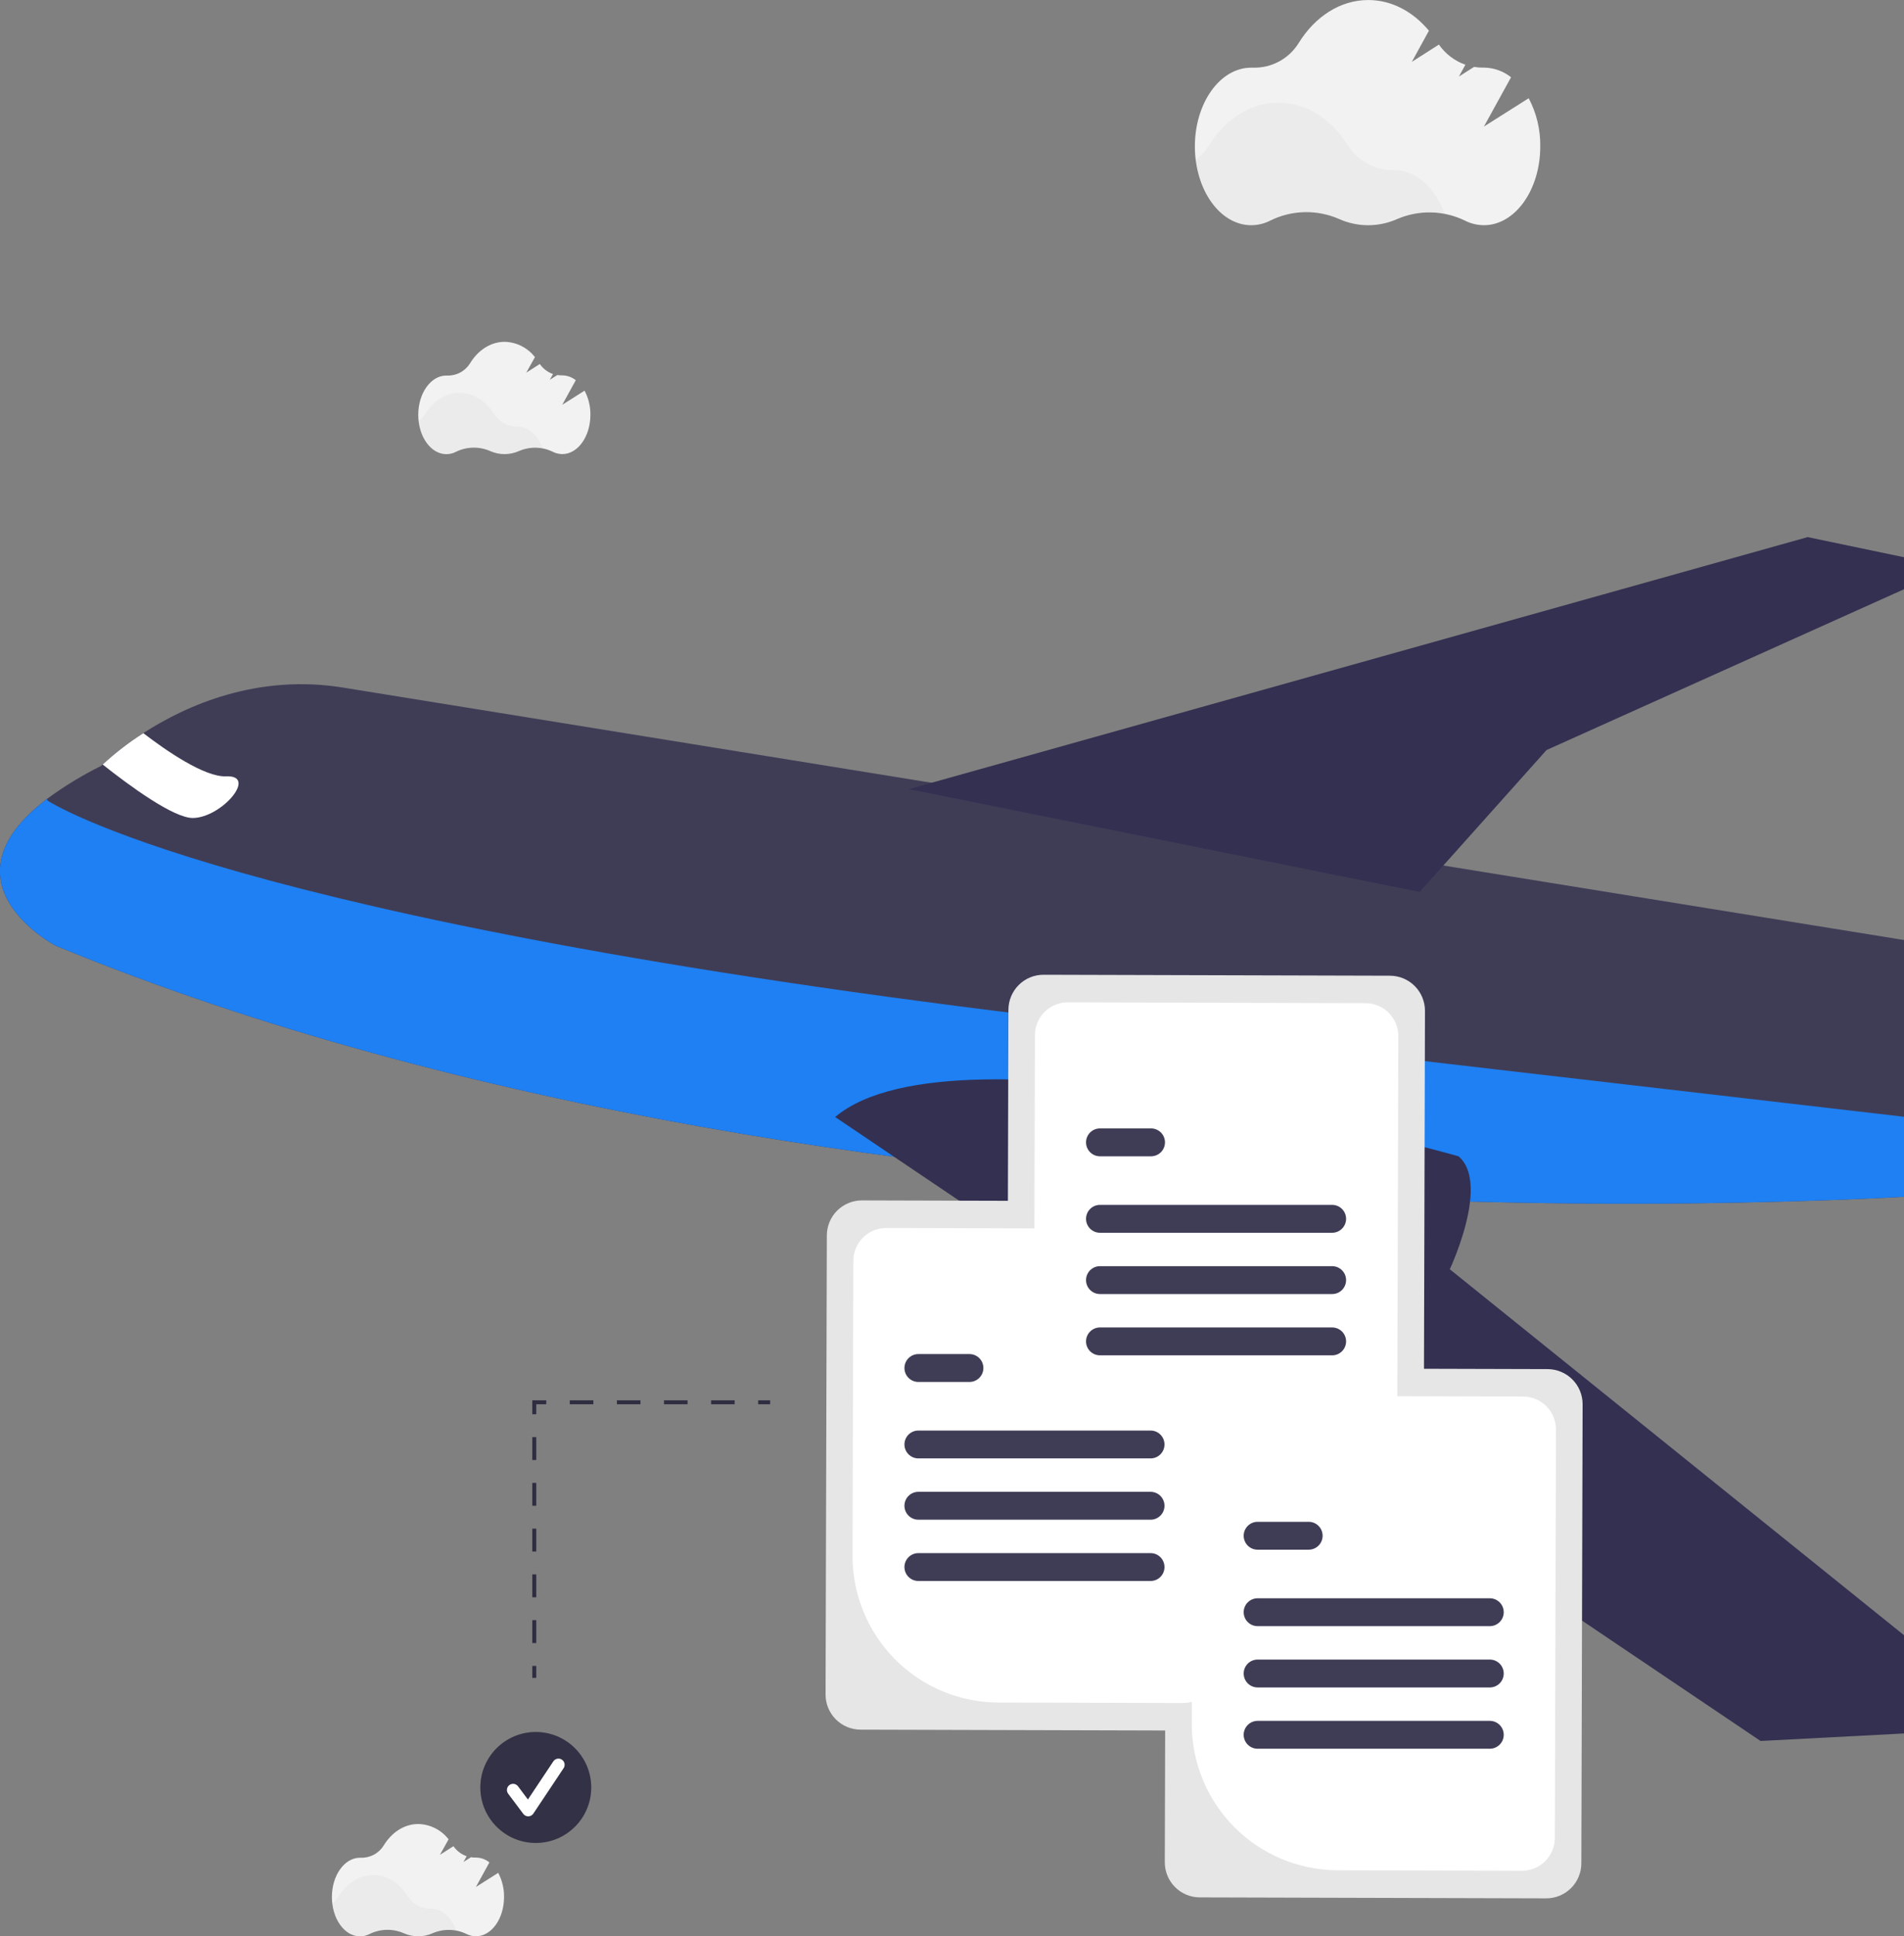 <svg width="364" height="370" viewBox="0 0 364 370" fill="none" xmlns="http://www.w3.org/2000/svg">
<rect x="0" y="0" width="364" height="370" fill="#808080" stroke="none"/>
<g clip-path="url(#clip0_185_87571)">
<path d="M473.027 218.159C467.651 220.139 458.209 221.767 447.281 223.076C417.566 226.64 376.847 227.905 376.847 227.905C376.847 227.905 167.522 245.257 10.637 180.721C10.637 180.721 -12.183 168.764 8.986 152.672C12.245 150.267 15.711 148.154 19.342 146.358L19.6 146.099C22.008 143.875 24.61 141.871 27.376 140.11C35.503 134.857 49.227 128.632 65.933 131.453L477.98 198.062C477.98 198.062 493.029 210.773 473.027 218.159Z" fill="#3F3D56"/>
<path d="M173.762 150.807L345.581 102.645L373.276 108.43L295.661 143.327L271.406 170.453L173.762 150.807Z" fill="#403C65"/>
<path d="M173.762 150.807L345.581 102.645L373.276 108.43L295.661 143.327L271.406 170.453L173.762 150.807Z" fill="black" fill-opacity="0.2"/>
<path d="M447.281 223.076C417.566 226.64 376.847 227.905 376.847 227.905C376.847 227.905 167.522 245.257 10.637 180.721C10.637 180.721 -12.183 168.764 8.986 152.672L9.057 152.969C9.057 152.969 42.91 175.837 204.654 194.927L447.281 223.076Z" fill="#1E80F2"/>
<path d="M36.912 156.318C33.247 156.379 24.85 150.235 19.628 146.099C22.036 143.875 24.638 141.871 27.403 140.11C31.613 143.338 39.102 148.563 43.267 148.36C49.282 148.112 42.431 156.219 36.912 156.318Z" fill="white"/>
<path d="M385.893 330.12L336.573 332.7L197.907 239.245L172.166 221.893L159.664 213.462C183.122 193.662 278.829 220.969 278.829 220.969C280.661 222.515 281.244 225.083 281.162 227.921C281.002 233.234 278.504 239.471 277.541 241.715C277.31 242.265 277.167 242.556 277.167 242.556L385.893 330.12Z" fill="#333051"/>
<path d="M223.467 281.666L214.91 287.078L220.094 277.657C218.626 276.486 216.81 275.838 214.932 275.814H214.795C214.201 275.826 213.608 275.782 213.023 275.682L210.129 277.519L211.367 275.264C209.316 274.545 207.545 273.198 206.304 271.414L201.126 274.714L204.395 268.763C201.368 265.128 197.285 262.901 192.79 262.901C187.403 262.901 182.604 266.101 179.506 271.095C178.588 272.591 177.289 273.816 175.743 274.647C174.196 275.478 172.457 275.884 170.702 275.825H170.416C164.468 275.825 159.647 282.563 159.647 290.878C159.647 299.194 164.468 305.932 170.416 305.932C171.723 305.928 173.009 305.605 174.163 304.991C176.189 304.009 178.403 303.478 180.653 303.434C182.904 303.391 185.137 303.836 187.199 304.738C188.943 305.516 190.831 305.918 192.74 305.918C194.65 305.918 196.538 305.516 198.281 304.738C200.326 303.852 202.537 303.416 204.766 303.459C206.994 303.502 209.187 304.022 211.196 304.986C212.343 305.584 213.617 305.899 214.91 305.904C220.859 305.904 225.679 299.167 225.679 290.851C225.722 287.653 224.961 284.495 223.467 281.666Z" fill="#F2F2F2"/>
<path opacity="0.03" d="M207.371 303.693C204.264 303.106 201.052 303.454 198.143 304.694C196.401 305.474 194.514 305.877 192.605 305.877C190.696 305.877 188.809 305.474 187.067 304.694C185.005 303.789 182.772 303.343 180.521 303.386C178.27 303.43 176.055 303.963 174.031 304.947C172.874 305.559 171.587 305.882 170.278 305.888C164.996 305.888 160.599 300.564 159.686 293.546C160.743 292.779 161.64 291.813 162.327 290.703C165.425 285.714 170.223 282.513 175.61 282.513C180.997 282.513 185.746 285.648 188.838 290.598C189.761 292.09 191.054 293.318 192.592 294.163C194.13 295.008 195.86 295.442 197.615 295.421H197.753C201.957 295.41 205.599 298.776 207.371 303.693Z" fill="black"/>
<path d="M111.753 74.656L107.489 77.356L110.075 72.659C109.344 72.072 108.437 71.747 107.5 71.735H107.434C107.137 71.738 106.841 71.716 106.548 71.669L105.106 72.582L105.722 71.482C104.699 71.124 103.815 70.452 103.197 69.563L100.616 71.213L102.267 68.248C101.58 67.361 100.704 66.638 99.703 66.132C98.701 65.625 97.6 65.349 96.478 65.322C93.793 65.322 91.399 66.917 89.875 69.409C89.416 70.157 88.767 70.769 87.993 71.184C87.22 71.598 86.35 71.8 85.473 71.768H85.329C82.364 71.768 79.959 75.134 79.959 79.281C79.959 83.428 82.364 86.788 85.329 86.788C85.982 86.786 86.624 86.626 87.2 86.321C88.21 85.829 89.315 85.564 90.439 85.542C91.562 85.52 92.676 85.743 93.704 86.194C94.571 86.579 95.508 86.778 96.456 86.778C97.404 86.778 98.341 86.579 99.207 86.194C100.227 85.752 101.331 85.534 102.443 85.556C103.555 85.578 104.649 85.839 105.651 86.321C106.222 86.617 106.856 86.773 107.5 86.777C110.465 86.777 112.87 83.417 112.87 79.27C112.891 77.663 112.507 76.076 111.753 74.656Z" fill="#F2F2F2"/>
<path opacity="0.03" d="M103.724 85.644C102.173 85.347 100.569 85.522 99.118 86.145C98.251 86.528 97.315 86.726 96.367 86.728C95.409 86.728 94.461 86.523 93.588 86.128C92.559 85.678 91.445 85.457 90.322 85.48C89.199 85.503 88.094 85.769 87.084 86.26C86.51 86.565 85.869 86.726 85.219 86.728C82.583 86.728 80.387 84.071 79.931 80.573C80.456 80.188 80.904 79.707 81.251 79.154C82.792 76.663 85.186 75.068 87.854 75.068C90.523 75.068 92.906 76.647 94.458 79.105C94.92 79.853 95.569 80.467 96.341 80.888C97.112 81.31 97.98 81.523 98.86 81.508H98.931C101.006 81.508 102.838 83.191 103.724 85.644Z" fill="black"/>
<path d="M95.245 357.9L90.981 360.601L93.567 355.904C92.836 355.317 91.929 354.991 90.992 354.98H90.926C90.629 354.983 90.333 354.961 90.04 354.914L88.598 355.827L89.214 354.727C88.191 354.369 87.308 353.697 86.689 352.807L84.108 354.457L85.759 351.493C85.072 350.605 84.197 349.882 83.195 349.376C82.194 348.87 81.092 348.594 79.97 348.567C77.285 348.567 74.891 350.162 73.367 352.653C72.908 353.401 72.259 354.014 71.485 354.428C70.712 354.843 69.842 355.045 68.965 355.013H68.822C65.856 355.013 63.451 358.379 63.451 362.526C63.451 366.673 65.856 370.033 68.822 370.033C69.474 370.031 70.116 369.87 70.693 369.565C71.703 369.074 72.808 368.808 73.931 368.786C75.054 368.764 76.168 368.987 77.197 369.439C78.063 369.824 79 370.023 79.948 370.023C80.896 370.023 81.833 369.824 82.699 369.439C83.719 368.997 84.823 368.779 85.935 368.801C87.047 368.823 88.141 369.083 89.143 369.565C89.715 369.861 90.348 370.018 90.992 370.022C93.958 370.022 96.362 366.662 96.362 362.515C96.383 360.907 95.999 359.32 95.245 357.9Z" fill="#F2F2F2"/>
<path opacity="0.03" d="M87.216 368.889C85.665 368.592 84.061 368.766 82.611 369.389C81.744 369.772 80.807 369.971 79.859 369.972C78.901 369.972 77.954 369.768 77.08 369.373C76.051 368.923 74.937 368.702 73.814 368.725C72.691 368.748 71.586 369.014 70.576 369.505C70.002 369.81 69.361 369.97 68.711 369.972C66.075 369.972 63.88 367.316 63.423 363.818C63.949 363.433 64.397 362.951 64.743 362.399C66.284 359.908 68.678 358.313 71.347 358.313C74.015 358.313 76.398 359.891 77.95 362.35C78.412 363.097 79.061 363.712 79.833 364.133C80.605 364.555 81.473 364.768 82.352 364.753H82.423C84.498 364.753 86.33 366.436 87.216 368.889Z" fill="black"/>
<path d="M292.25 18.771L283.693 24.183L288.877 14.762C287.409 13.591 285.593 12.943 283.715 12.919H283.578C282.984 12.931 282.391 12.887 281.806 12.787L278.912 14.624L280.15 12.369C278.099 11.65 276.328 10.303 275.087 8.519L269.909 11.819L273.178 5.868C270.152 2.233 266.069 0.005 261.573 0.005C256.186 0.005 251.388 3.206 248.29 8.2C247.371 9.696 246.072 10.921 244.526 11.752C242.979 12.583 241.24 12.989 239.485 12.93H239.199C233.251 12.93 228.431 19.668 228.431 27.983C228.431 36.299 233.251 43.037 239.199 43.037C240.506 43.032 241.793 42.71 242.947 42.096C244.972 41.114 247.186 40.583 249.437 40.539C251.687 40.496 253.92 40.941 255.982 41.843C257.724 42.625 259.611 43.032 261.52 43.037C263.43 43.041 265.319 42.644 267.065 41.871C269.109 40.985 271.321 40.549 273.549 40.591C275.777 40.634 277.97 41.155 279.979 42.118C281.126 42.716 282.4 43.031 283.693 43.037C289.642 43.037 294.462 36.299 294.462 27.983C294.509 24.776 293.749 21.608 292.25 18.771Z" fill="#F2F2F2"/>
<path opacity="0.03" d="M276.154 40.798C273.047 40.211 269.835 40.559 266.927 41.799C265.184 42.579 263.297 42.982 261.388 42.982C259.479 42.982 257.592 42.579 255.85 41.799C253.789 40.894 251.555 40.448 249.304 40.491C247.053 40.535 244.839 41.068 242.814 42.052C241.657 42.664 240.37 42.987 239.061 42.993C233.779 42.993 229.382 37.669 228.469 30.651C229.526 29.884 230.423 28.918 231.11 27.808C234.208 22.819 239.006 19.618 244.393 19.618C249.78 19.618 254.529 22.753 257.622 27.703C258.547 29.199 259.844 30.43 261.387 31.275C262.93 32.12 264.666 32.551 266.426 32.526H266.563C270.74 32.515 274.383 35.881 276.154 40.798Z" fill="black"/>
<path d="M157.828 323.819L158.071 236.078C158.078 234.302 158.789 232.602 160.048 231.349C161.307 230.097 163.011 229.396 164.786 229.399L231.028 229.582C232.803 229.589 234.503 230.3 235.755 231.559C237.007 232.819 237.708 234.523 237.705 236.299L237.462 324.04C237.455 325.816 236.744 327.517 235.486 328.769C234.227 330.021 232.523 330.723 230.748 330.72L164.506 330.536C162.73 330.529 161.03 329.818 159.778 328.559C158.527 327.3 157.825 325.595 157.828 323.819Z" fill="#E6E6E6"/>
<path d="M192.544 280.697L192.787 192.956C192.794 191.18 193.505 189.479 194.764 188.227C196.022 186.975 197.726 186.273 199.502 186.276L265.744 186.46C267.519 186.467 269.219 187.178 270.471 188.437C271.723 189.696 272.424 191.401 272.421 193.176L272.178 280.918C272.171 282.694 271.46 284.394 270.201 285.646C268.943 286.899 267.239 287.6 265.463 287.597L199.221 287.414C197.446 287.407 195.746 286.696 194.494 285.436C193.242 284.177 192.541 282.473 192.544 280.697Z" fill="#E6E6E6"/>
<path d="M222.682 355.875L222.925 268.134C222.932 266.358 223.643 264.657 224.901 263.405C226.16 262.153 227.864 261.451 229.639 261.454L295.881 261.638C297.657 261.645 299.357 262.356 300.609 263.615C301.86 264.874 302.562 266.579 302.559 268.355L302.316 356.096C302.309 357.872 301.598 359.572 300.339 360.825C299.08 362.077 297.376 362.779 295.601 362.776L229.359 362.592C227.584 362.585 225.884 361.874 224.632 360.615C223.38 359.355 222.679 357.651 222.682 355.875Z" fill="#E6E6E6"/>
<path d="M162.983 297.332L163.14 240.924C163.146 239.261 163.812 237.668 164.991 236.495C166.17 235.323 167.766 234.665 169.428 234.668L226.358 234.826C228.02 234.833 229.612 235.498 230.785 236.678C231.957 237.857 232.614 239.453 232.612 241.117L232.395 319.194C232.389 320.858 231.723 322.45 230.544 323.623C229.365 324.796 227.769 325.453 226.106 325.45L190.84 325.352C183.434 325.323 176.342 322.357 171.12 317.104C165.897 311.851 162.971 304.74 162.983 297.332Z" fill="white"/>
<path d="M197.698 254.209L197.855 197.801C197.861 196.138 198.527 194.546 199.706 193.373C200.885 192.2 202.48 191.543 204.143 191.546L261.072 191.704C262.735 191.71 264.327 192.376 265.5 193.555C266.672 194.735 267.329 196.331 267.326 197.994L267.11 276.072C267.103 277.735 266.438 279.328 265.259 280.5C264.08 281.673 262.484 282.33 260.821 282.328L225.555 282.23C218.149 282.201 211.057 279.235 205.834 273.982C200.612 268.729 197.686 261.618 197.698 254.209Z" fill="white"/>
<path d="M227.836 329.388L227.992 272.98C227.999 271.317 228.664 269.724 229.843 268.551C231.022 267.378 232.618 266.721 234.281 266.724L291.21 266.882C292.873 266.888 294.465 267.554 295.637 268.733C296.81 269.913 297.467 271.509 297.464 273.172L297.248 351.25C297.241 352.913 296.575 354.506 295.396 355.679C294.217 356.852 292.622 357.509 290.959 357.506L255.692 357.408C248.286 357.379 241.194 354.413 235.972 349.16C230.75 343.907 227.824 336.796 227.836 329.388Z" fill="white"/>
<path d="M219.962 278.702H175.572C174.865 278.702 174.188 278.422 173.688 277.922C173.189 277.422 172.908 276.745 172.908 276.038C172.908 275.332 173.189 274.654 173.688 274.154C174.188 273.655 174.865 273.374 175.572 273.374H219.962C220.668 273.374 221.346 273.655 221.845 274.154C222.345 274.654 222.625 275.332 222.625 276.038C222.625 276.745 222.345 277.422 221.845 277.922C221.346 278.422 220.668 278.702 219.962 278.702Z" fill="#3F3D56"/>
<path d="M254.678 235.58H210.287C209.581 235.58 208.904 235.299 208.404 234.8C207.905 234.3 207.624 233.622 207.624 232.916C207.624 232.209 207.905 231.531 208.404 231.032C208.904 230.532 209.581 230.251 210.287 230.251H254.678C255.384 230.251 256.062 230.532 256.561 231.032C257.061 231.531 257.341 232.209 257.341 232.916C257.341 233.622 257.061 234.3 256.561 234.8C256.062 235.299 255.384 235.58 254.678 235.58Z" fill="#3F3D56"/>
<path d="M284.816 310.758H240.425C239.719 310.758 239.041 310.478 238.542 309.978C238.042 309.478 237.762 308.801 237.762 308.094C237.762 307.387 238.042 306.71 238.542 306.21C239.041 305.71 239.719 305.43 240.425 305.43H284.816C285.522 305.43 286.199 305.71 286.699 306.21C287.198 306.71 287.479 307.387 287.479 308.094C287.479 308.801 287.198 309.478 286.699 309.978C286.199 310.478 285.522 310.758 284.816 310.758Z" fill="#3F3D56"/>
<path d="M185.338 264.091H175.572C174.865 264.091 174.188 263.811 173.688 263.311C173.189 262.811 172.908 262.134 172.908 261.427C172.908 260.72 173.189 260.043 173.688 259.543C174.188 259.043 174.865 258.763 175.572 258.763H185.338C186.044 258.763 186.721 259.043 187.221 259.543C187.72 260.043 188.001 260.72 188.001 261.427C188.001 262.134 187.72 262.811 187.221 263.311C186.721 263.811 186.044 264.091 185.338 264.091Z" fill="#3F3D56"/>
<path d="M220.053 220.969H210.287C209.581 220.969 208.904 220.688 208.404 220.188C207.905 219.689 207.624 219.011 207.624 218.304C207.624 217.598 207.905 216.92 208.404 216.42C208.904 215.921 209.581 215.64 210.287 215.64H220.053C220.76 215.64 221.437 215.921 221.937 216.42C222.436 216.92 222.717 217.598 222.717 218.304C222.717 219.011 222.436 219.689 221.937 220.188C221.437 220.688 220.76 220.969 220.053 220.969Z" fill="#3F3D56"/>
<path d="M250.191 296.147H240.425C239.719 296.147 239.041 295.866 238.542 295.367C238.042 294.867 237.762 294.189 237.762 293.483C237.762 292.776 238.042 292.099 238.542 291.599C239.041 291.099 239.719 290.818 240.425 290.818H250.191C250.897 290.818 251.575 291.099 252.074 291.599C252.574 292.099 252.854 292.776 252.854 293.483C252.854 294.189 252.574 294.867 252.074 295.367C251.575 295.866 250.897 296.147 250.191 296.147Z" fill="#3F3D56"/>
<path d="M219.962 302.128H175.572C174.865 302.128 174.188 301.848 173.688 301.348C173.189 300.848 172.908 300.171 172.908 299.464C172.908 298.758 173.189 298.08 173.688 297.58C174.188 297.081 174.865 296.8 175.572 296.8H219.962C220.668 296.8 221.346 297.081 221.845 297.58C222.345 298.08 222.625 298.758 222.625 299.464C222.625 300.171 222.345 300.848 221.845 301.348C221.346 301.848 220.668 302.128 219.962 302.128Z" fill="#3F3D56"/>
<path d="M254.678 259.006H210.287C209.581 259.006 208.904 258.725 208.404 258.226C207.905 257.726 207.624 257.048 207.624 256.342C207.624 255.635 207.905 254.957 208.404 254.458C208.904 253.958 209.581 253.677 210.287 253.677H254.678C255.384 253.677 256.062 253.958 256.561 254.458C257.061 254.957 257.341 255.635 257.341 256.342C257.341 257.048 257.061 257.726 256.561 258.226C256.062 258.725 255.384 259.006 254.678 259.006Z" fill="#3F3D56"/>
<path d="M284.816 334.184H240.425C239.719 334.184 239.041 333.903 238.542 333.404C238.042 332.904 237.762 332.226 237.762 331.52C237.762 330.813 238.042 330.136 238.542 329.636C239.041 329.136 239.719 328.856 240.425 328.856H284.816C285.522 328.856 286.199 329.136 286.699 329.636C287.198 330.136 287.479 330.813 287.479 331.52C287.479 332.226 287.198 332.904 286.699 333.404C286.199 333.903 285.522 334.184 284.816 334.184Z" fill="#3F3D56"/>
<path d="M219.962 290.416H175.572C174.865 290.416 174.188 290.135 173.688 289.635C173.189 289.136 172.908 288.458 172.908 287.751C172.908 287.045 173.189 286.367 173.688 285.867C174.188 285.368 174.865 285.087 175.572 285.087H219.962C220.668 285.087 221.346 285.368 221.845 285.867C222.345 286.367 222.625 287.045 222.625 287.751C222.625 288.458 222.345 289.136 221.845 289.635C221.346 290.135 220.668 290.416 219.962 290.416Z" fill="#3F3D56"/>
<path d="M254.678 247.293H210.287C209.581 247.293 208.904 247.012 208.404 246.513C207.905 246.013 207.624 245.335 207.624 244.629C207.624 243.922 207.905 243.244 208.404 242.745C208.904 242.245 209.581 241.964 210.287 241.964H254.678C255.384 241.964 256.062 242.245 256.561 242.745C257.061 243.244 257.341 243.922 257.341 244.629C257.341 245.335 257.061 246.013 256.561 246.513C256.062 247.012 255.384 247.293 254.678 247.293Z" fill="#3F3D56"/>
<path d="M284.816 322.471H240.425C239.719 322.471 239.041 322.191 238.542 321.691C238.042 321.191 237.762 320.514 237.762 319.807C237.762 319.1 238.042 318.423 238.542 317.923C239.041 317.423 239.719 317.143 240.425 317.143H284.816C285.522 317.143 286.199 317.423 286.699 317.923C287.198 318.423 287.479 319.1 287.479 319.807C287.479 320.514 287.198 321.191 286.699 321.691C286.199 322.191 285.522 322.471 284.816 322.471Z" fill="#3F3D56"/>
<path d="M102.429 352.188C108.282 352.188 113.027 347.441 113.027 341.587C113.027 335.732 108.282 330.985 102.429 330.985C96.576 330.985 91.831 335.732 91.831 341.587C91.831 347.441 96.576 352.188 102.429 352.188Z" fill="#3F3D56"/>
<path d="M102.429 352.188C108.282 352.188 113.027 347.441 113.027 341.587C113.027 335.732 108.282 330.985 102.429 330.985C96.576 330.985 91.831 335.732 91.831 341.587C91.831 347.441 96.576 352.188 102.429 352.188Z" fill="black" fill-opacity="0.2"/>
<path d="M100.983 347.104C100.8 347.104 100.619 347.061 100.456 346.98C100.292 346.898 100.15 346.779 100.04 346.632L97.149 342.776C97.056 342.652 96.988 342.511 96.949 342.361C96.911 342.211 96.902 342.055 96.924 341.901C96.946 341.748 96.998 341.6 97.076 341.467C97.155 341.333 97.26 341.217 97.384 341.124C97.508 341.031 97.649 340.963 97.799 340.925C97.949 340.887 98.105 340.878 98.258 340.9C98.412 340.922 98.559 340.974 98.692 341.053C98.826 341.132 98.942 341.237 99.035 341.361L100.926 343.884L105.785 336.594C105.958 336.334 106.228 336.154 106.534 336.093C106.841 336.031 107.159 336.094 107.419 336.268C107.679 336.441 107.859 336.711 107.921 337.017C107.982 337.324 107.919 337.642 107.746 337.902L101.964 346.579C101.859 346.736 101.719 346.865 101.554 346.957C101.389 347.048 101.204 347.098 101.016 347.104C101.005 347.104 100.994 347.104 100.983 347.104Z" fill="white"/>
<path d="M102.524 318.357H101.761V320.647H102.524V318.357Z" fill="#2F2E41"/>
<path d="M102.524 313.985H101.761V309.613H102.524V313.985ZM102.524 305.241H101.761V300.869H102.524V305.241ZM102.524 296.498H101.761V292.125H102.524V296.498ZM102.524 287.754H101.761V283.382H102.524V287.754ZM102.524 279.01H101.761V274.638H102.524V279.01Z" fill="#2F2E41"/>
<path d="M102.524 270.266H101.761V267.595H104.431V268.358H102.524V270.266Z" fill="#2F2E41"/>
<path d="M140.444 268.358H135.943V267.595H140.444V268.358ZM131.441 268.358H126.939V267.595H131.441V268.358ZM122.438 268.358H117.936V267.595H122.438V268.358ZM113.434 268.358H108.933V267.595H113.434V268.358Z" fill="#2F2E41"/>
<path d="M147.235 267.595H144.946V268.358H147.235V267.595Z" fill="#2F2E41"/>
</g>
<defs>
<clipPath id="clip0_185_87571">
<rect width="585" height="370" fill="white"/>
</clipPath>
</defs>
</svg>
